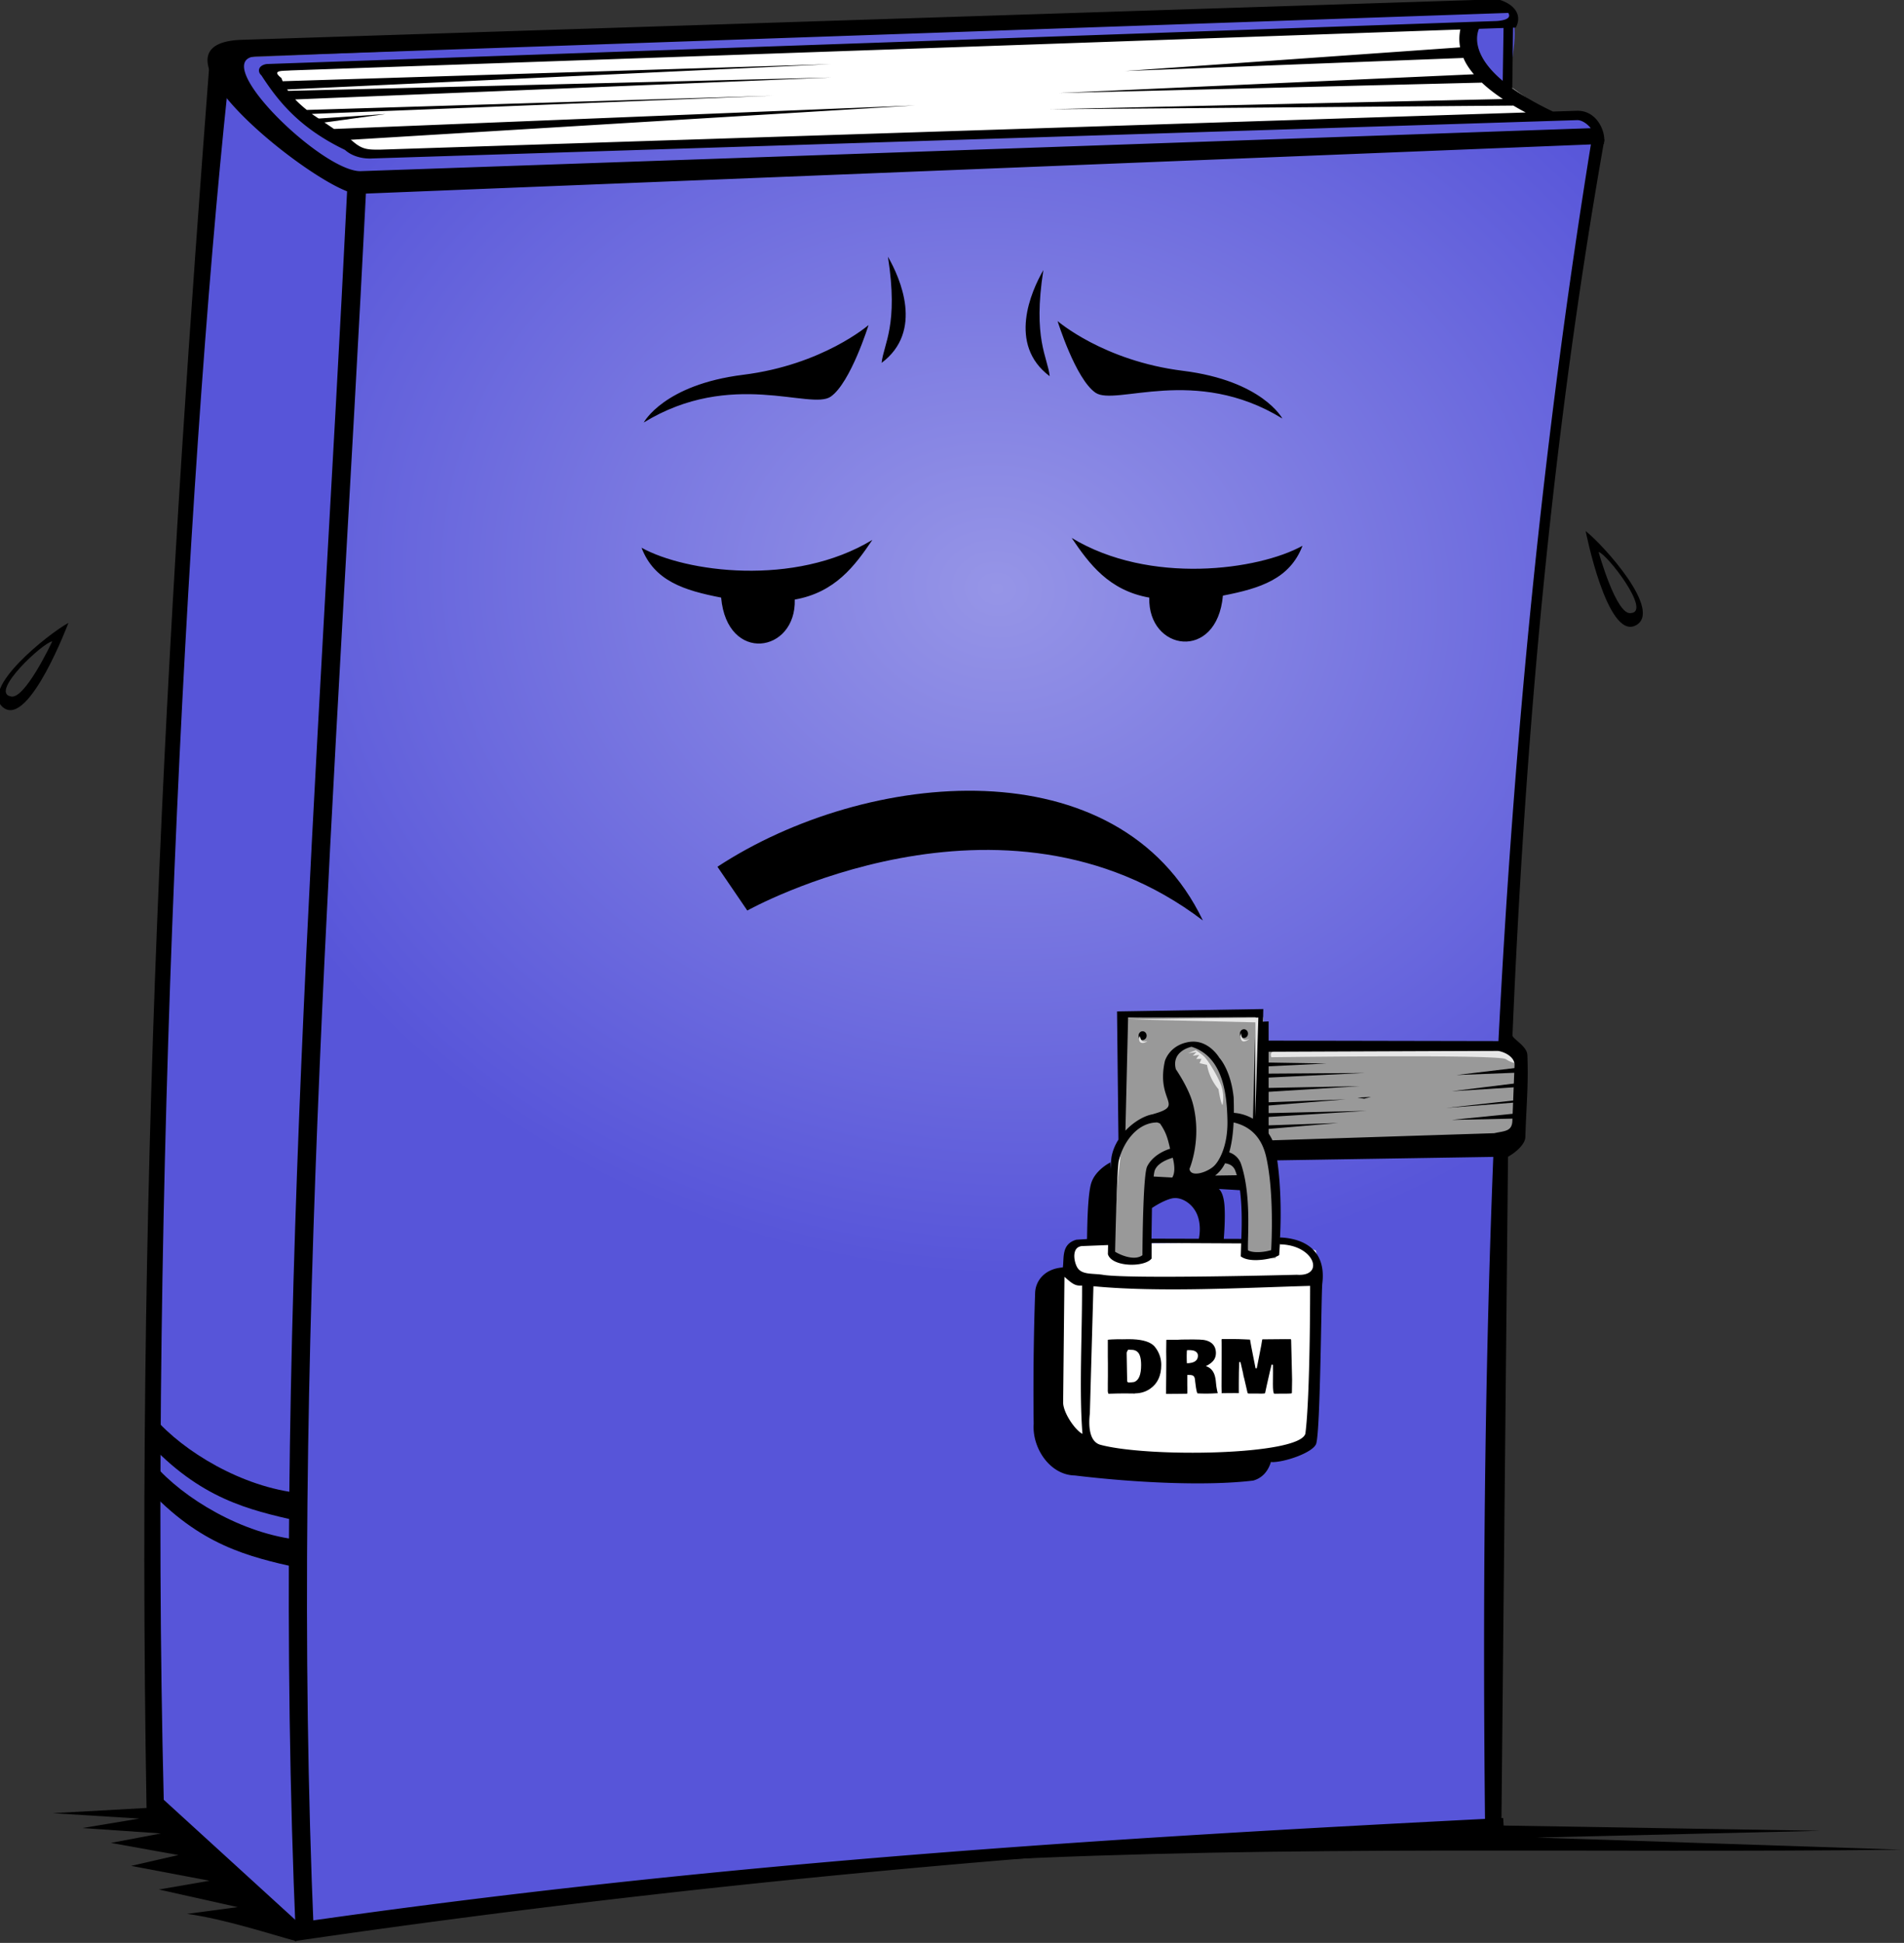 <svg xmlns="http://www.w3.org/2000/svg" xmlns:xlink="http://www.w3.org/1999/xlink" width="387.783" height="395.678" viewBox="0 0 102.601 104.69"><rect x="0" y="0" width="102.601" height="104.69" fill="#333333" stroke="none"/><defs><radialGradient id="A" cx="-30.469" cy="113.879" fx="-30.469" fy="113.879" r="38.979" gradientTransform="matrix(1.125,0.125,-0.105,0.944,27.732,2.542)" gradientUnits="userSpaceOnUse"><stop offset="0" stop-color="#9695e7"/><stop offset="1" stop-color="#5755d9"/></radialGradient><path id="B" d="M339.052 223.44c1.42 1.654 4.35 3.448 7.23 3.733l-.142 1.37c-2.407-.548-4.812-1.085-7.465-3.97z"/></defs><path d="M12.757 3.32l68.4-2.193.14 3.473 3.407 2.403L71.95 79.696l-16.23.107z" fill="#fff"/><g transform="translate(72.219 -74.513)"><path d="M-63.777 171.938l-.19-21.545 2.835-64.256c0-2.268 1.323-8.504 1.323-8.504l68.792-2.835c.858 1.184.126 2.898.19 4.347L7.377 78.2 7 76.3l.19-.378-65.295 2.268 1.606 1.7 3.496 2.835 1.04.283 64.54-2.362.945.19.472.756v1.134L11.724 97.76l-2.08 20.6-.567 12.284-13.135.378-.094-1.7-7.56-.094.19 6.615-.945 2.646-.472 2.08-.283.756-1.134.472-.567 1.465-.283 1.56.047 6.284 3.638 2.126 6.52.472 2.362-.756 1.228-.66.378-9.166-.283-1.228-2.08-.756-.094-4.44 12.473-.472-.472 17.387v19.37l-26.458 1.323-29.955 3.213-7.937 1.417z" fill="url(#A)"/><path d="M-10.482 141.51l.425-3.07 4.914-.19.047 3.213z" fill="#5755d9"/><path d="M-12.23 141.983l.236-3.827.19-1.7.047-2.173.142-4.914 7.134-.19.283 1.748H9.55l.094.71.047 1.417v1.087l-.047 1.465c-.047.236-.094.71-.094.71l-12.898.472s-.236.614-.19.803.236 4.347.236 4.347l-.19.378h-1.56v-.945l-.19-3.26-4.914-.047-.19 4.3-.803.142-.66-.094z" fill="#999"/><path d="M-63.644 171.94l-.267-20.446c-.267-4.4 1.336-37.284 1.336-37.284l1.737-31.27.668-4.544s2.94 3.207 4.677 4.81 3.074 1.87 3.074 1.87l-2.138 30.47-1.737 45.17c.267 2.272.4 17.907.4 17.907l-2.673-1.336z" fill="#5755d9"/><path d="M-3.71 131.48s12.228-.167 12.628.1.802.267.802.267l-.434-.702s-12.46-.033-12.796 0-.2.334-.2.334z" fill="#e7e7e7"/><g transform="matrix(1.09 0 0 1.09 -433.476 -92.647)"><path d="M338.674 242.8c-.583-33.373 1.22-61.548 3.118-86.44l.894 1.394c-2.062 19.498-3.9 55.178-3.162 84.574l7.04 6.426-.52.567z"/><path d="M346.055 249.137c-1.242-28.82 1.118-57.64 2.54-86.462h.935c-1.46 29.063-3.805 57.9-2.586 86.304z"/><path d="M345.654 248.47c21.313-3.094 40.896-4.27 60.088-5.243l.032.518c-19.406.86-39.284 2.57-59.758 5.565zm59.79-95.157l-.033.01-62.03 2.003c-5.53.18 4.12 7.67 5.747 7.617l61.605-2.472-.024-.072.024.005c.078-.565-.372-1.602-1.353-1.57l-1.18.038c-.837-.4-1.496-.786-2.008-1.15l.038-2.996.136-.005c.34-.638-.082-1.188-.923-1.407zm.55.683c.116.186.024.352-.555.4l-60.825 2.127c-.428.065-.47.378-.263.56.86 1.323 1.905 2.612 4.133 3.686.36.326.895.452 1.374.42l59.54-1.893c.228-.007.5.178.673.398l-60.8 2.124c-1.9.066-7.684-5.575-5.145-5.68zm-.234.745l-.04 2.614c-1.55-1.3-1.295-2.28-1.177-2.572zm-2.136.075c-.05.244-.075.538-.01.883l-16.56 1.17 16.725-.647c.1.254.274.523.514.808l-20.498.926 20.893-.514c.277.262.62.533 1.04.812l-22.406.505 22.922-.182a14.37 14.37 0 0 0 .611.341l-56.657 1.838c-.63.002-.882-.016-1.364-.443l-.07-.045 27.896-1.697-28.718 1.162-1.1-.744 22.816-.9-23.06.704a5.71 5.71 0 0 1-.576-.52l26.52-1.083-26.87.66-.047-.07 26.87-1.25-27.093.843-.064-.16c-.525-.407.083-.34.467-.374z"/><path d="M410.122 160.23c-2.444 15.026-3.864 29.856-4.614 44.592l-11.362-.022v-.95l-.276.013.012-.624-7.23.118.07 6.337c-.16.252-.28.532-.337.83-.02.114-.04.342-.058.63l-.004-.332s-.733.355-.945 1.016c-.2.624-.2 2.523-.21 2.77l-.527.034c-.75.214-.6.896-.668 1.37-.923.068-1.35.682-1.37 1.253-.124 3.5-.072 6.477-.072 6.477-.084 1.186.792 2.53 2.034 2.554 2.96.358 6.51.532 8.82.252.39-.107.716-.4.873-.912.657.027 2.115-.48 2.243-.92.21-.728.246-7.467.3-7.918.197-1.616-.87-2.22-2.09-2.268.064-1.25.03-2.63-.138-3.812l10.68-.17c-.44 11.156-.528 22.267-.402 33.377l.802-.267.328-33.117c.412-.234.846-.623.857-.97.045-1.52.16-2.545.1-4.064-.017-.44-.743-.8-.736-.967.636-15.024 1.942-29.538 4.544-44.286zm-16.618 43.41l-.133 5.02c-.285-.162-.606-.266-.943-.29a16.2 16.2 0 0 0-.011-.762c-.142-1.37-.708-1.96-.708-1.96s-.478-.83-1.335-.798c-.057.002-.116.008-.177.018-.97.165-1.18.945-1.18.945-.453 2.037 1.03 2.165-.59 2.622l.003.003c-.413.066-.942.365-1.363.813l.132-5.587zm-3.166 1.465c1.58.494 1.747 2.406 1.772 3.638.03 1.512-.59 2.174-.59 2.174-.27.35-1.225.7-1.287.224 0 0 .634-1.46.165-3.237-.206-.78-.838-1.69-.838-1.69-.236-.92.78-1.11.78-1.11zm15.146.2c.462.086.836.372.82.706l-.107 2.74c-.013.554-.4.51-.895.625l-10.966.352c-.053-.118-.12-.23-.19-.337v-.227l3.44-.292-3.44.116v-.415l4.844-.302-4.844.112v-.376l3.81-.303-3.81.144v-.517l4.5-.28-4.5.087v-.512l4.744-.227-4.744.032v-.36l2.857-.14-2.857-.048v-.534zm-6.277 2.28l-.668.034.334.05zm-6.793 1.26c.704.16 1.362.615 1.61 1.697.397 1.74.267 4.28.248 4.613-.325.104-.884.158-1.146.012-.034-.56.183-2.717-.345-4.275a.92.92 0 0 0-.583-.568c.132-.457.193-.973.217-1.48zm-3.767.003c.044.015.09.03.128.048.316.452.388.765.5 1.25 0 0-.803.213-1.134.874-.196.393-.228 3.6-.234 4.388-.42.31-1.16-.05-1.35-.172 0 0 .084-4 .18-4.487.193-.864.882-1.9 1.9-1.904zm.76 1.74c.104.417.11.762-.025.98l-.92-.05c.017-.134.034-.248.056-.305.14-.366.637-.55.89-.623zm2.584.276c.173.023.392.09.497.34.032.077.06.163.085.25l-1.072.016a1.68 1.68 0 0 0 .49-.605zm-.308 1.268l1.046.062c.102.767.1 1.665.067 2.407l-.867-.002c.017-.214.078-.996.037-1.616-.047-.71-.283-.85-.283-.85zm-2.156.45c.437.002.93.358 1.116.896.155.447.097.9.054 1.117l-2.342-.006.023-1.514c.155-.104.584-.375.966-.47.06-.015.12-.022.183-.022zm-1.174 2.22l4.436.022-.02.64c.528.41 1.934.028 1.9-.083l.035-.53c.007.007.01.01.017.02 1.704.036 2.216 1.606.82 1.503 0 0-8.142.216-9.555.008-.514-.09-1.078.017-1.303-.375-.18-.314-.28-1.04.267-1.052l1.26-.05-.01.45c.184.64 1.812.67 2.163.214v-.016l.001-.752zm-4.3 1.673c.394.35.535.46.87.43.007 2.445-.15 5.216.02 7.335-.37-.188-.975-1.074-.955-1.584zm1.432.466c3.294.317 7.574.068 10.713-.017 0 0 .008 5.426-.234 7.3-.276 1.086-7.808 1.194-10.152.55-.583-.18-.56-1.07-.504-1.538z"/><ellipse ry=".217" rx=".2" cy="204.553" cx="387.916"/><ellipse ry=".217" rx=".2" cy="204.453" cx="392.927"/><path d="M347 159.23l3.496-.236-3.07.425zm19.898 36.975l1.475 2.164s12.604-7.058 22.523.492c-4.146-8.678-16.62-7.5-23.998-2.656zm-3.742-15.765c2.152 1.192 7.535 1.948 11.4-.393-.868 1.286-1.84 2.596-3.836 2.95.075 2.65-3.346 3.173-3.64-.098-1.843-.358-3.303-.822-3.934-2.46zm32.654-.097c-2.152 1.192-7.535 1.948-11.4-.393.868 1.286 1.84 2.596 3.836 2.95-.075 2.65 3.346 3.173 3.64-.098 1.843-.358 3.303-.822 3.934-2.46zm-32.556-6.098s.984-1.87 4.918-2.36 6.196-2.46 6.196-2.46-.885 2.852-1.87 3.54-4.918-1.377-9.245 1.28zm31.572-.197s-.984-1.87-4.918-2.36-6.196-2.46-6.196-2.46.885 2.852 1.87 3.54 4.918-1.377 9.245 1.28zm-19.5-8c.607 1.058 1.776 3.684-.313 5.248.102-.952.845-1.85.313-5.248zm7.684.66c-.607 1.058-1.776 3.684.313 5.248-.102-.952-.845-1.85-.313-5.248zm23.426 41.942l-3.236.07 3.26-.33zm.047-.803l-3.567.283 3.614-.402zm.07-.757l-3.355.213 3.425-.425zm-.094-.707l-3.024.118 3.142-.378zm3.36-26.773s1.058 5.365 2.46 4.672-1.592-3.994-2.46-4.672zm.64 1.034c.422.1 2.63 2.967 1.595 3.02-.718.134-1.595-3.02-1.595-3.02zm-75.648 3.506s-1.925 5.118-3.196 4.204 2.227-3.678 3.196-4.204zm-.8.914c-.434.038-3.082 2.494-2.07 2.716.686.25 2.07-2.716 2.07-2.716zm52.89 34.5l.326-.005q.853 0 1.198.282.073.054.16.18.253.368.253.812 0 .793-.546 1.173-.326.228-.75.232l-.007.007h-.044l-.464-.005q-.316 0-.8.016-.033-.063-.033-.148l.002-.063v-.272l.004-.387v-.638q-.004-.22-.004-.328v-.826q0-.014.2-.023.2-.01.303-.01zm.74.603q-.1-.07-.22-.08-.042-.002-.115-.004-.07-.002-.105-.004-.03.047-.042.07l-.03.065v.098q0 .302.014.818l.01.504q.01.054.07.065.18-.004.277-.024.343-.122.343-.835 0-.528-.202-.67zm2.212-.59l.56-.005q.178 0 .323.007.4.01.6.183.204.173.204.486 0 .218-.127.373-.127.153-.37.27.387.122.47.593.02.103.03.235.012.132.02.178l.017.1q.028.157.05.227l-.007.005q-.296.02-.542.02-.244 0-.432-.01h-.01q-.054 0-.115-.514l-.01-.075q-.007-.192-.068-.258-.06-.066-.207-.066l-.023.002h-.092v.53l.002.056v.32q-.005.017-.026.02-.192.007-.542.007-.35 0-.46.002l-.01-.004h-.004q-.004 0-.01-.005l.004-.157-.002-.052.007-.724v-.127l.002-.13.002-.452v-.06l-.005-.396q0 0 .007-.556 0-.014.1-.014l.112.002h.106.22zm1.773 2.63l-.01.005v-.004q0-.002.01-.002zm-.01.005v.002q-.002 0-.002-.002zm-1.12-2.068q-.105-.045-.28-.045h-.1q-.02.028-.02.295 0 .265.01.356.546-.012.546-.377 0-.155-.155-.228z"/><path d="M392.692 220.69q-.02.493-.02 1.015v.52h-.127l-.044-.002-.62.005q-.06 0-.063.002 0-.002.007-.03v-.01l.002-.007q-.01-.126-.01-.305l.007-1.947-.002-.09v-.087l-.004-.164q0-.017.02-.037h.24l.14-.002q.492 0 .703.014.213.014.305.014.05.3.15.795l.124.624h.06l.223-1.14q.005-.026.024-.152.02-.127.03-.14h.007l1.135-.01.068.002h.195q.016.007.017.065l.017.66q.02.82.03 1.276 0 .352-.01.66-.005.02-.07.024l-.078.004q-.094.004-.14.004h-.09q-.17.002-.5.002-.06-.054-.06-.467l.004-.547v-.14q0-.187-.002-.275l-.066-.012q-.058.21-.22.94l-.016.07q-.012.054-.042.194-.028.138-.045.21-.02.024-.185.024h-.023l-.195-.005-.106.002h-.082-.138-.05q-.08 0-.09-.037l.002.002-.16-.692q-.007-.026-.03-.113-.024-.09-.028-.148l-.13-.565z"/><use xlink:href="#B"/><use xlink:href="#B" y="2.314"/><path d="M338.838 242.723l-4.8.267 4.276.267-2.806.468 3.875.267-2.472.468 3.34.6-2.34.535 3.875.735-2.506.434 3.9.87-2.506.334c1.84.247 4.205 1.028 5.422 1.354zm41.092 2.607c15.182-.777 30.343-.354 45.503-.535l-18.04-.6 14.032-.334-16.103-.267-24.722 1.537c-.535 0-.668.2-.668.2z"/></g><path d="M-11.292 129.443l6.882-.1-.167 5.345V129.6zm5.946.7s-.075.36.067.46.4-.125.4-.125-.242.134-.342.025c-.103-.048-.122-.335-.134-.36zm-5.454.192s-.1.267.05.35.36-.067.36-.067-.26.05-.317-.042-.092-.242-.092-.242zm3.007.77l-.4.16.45-.067-.2.2.342-.042-.16.217.284-.008-.1.234.4.092a2.78 2.78 0 0 0 .618 1.311c.125.777.217.86.217.86s.125-.526-.075-1.07-.735-1.395-.935-1.57-.418-.317-.418-.317z" fill="#e7e7e7"/></g></svg>